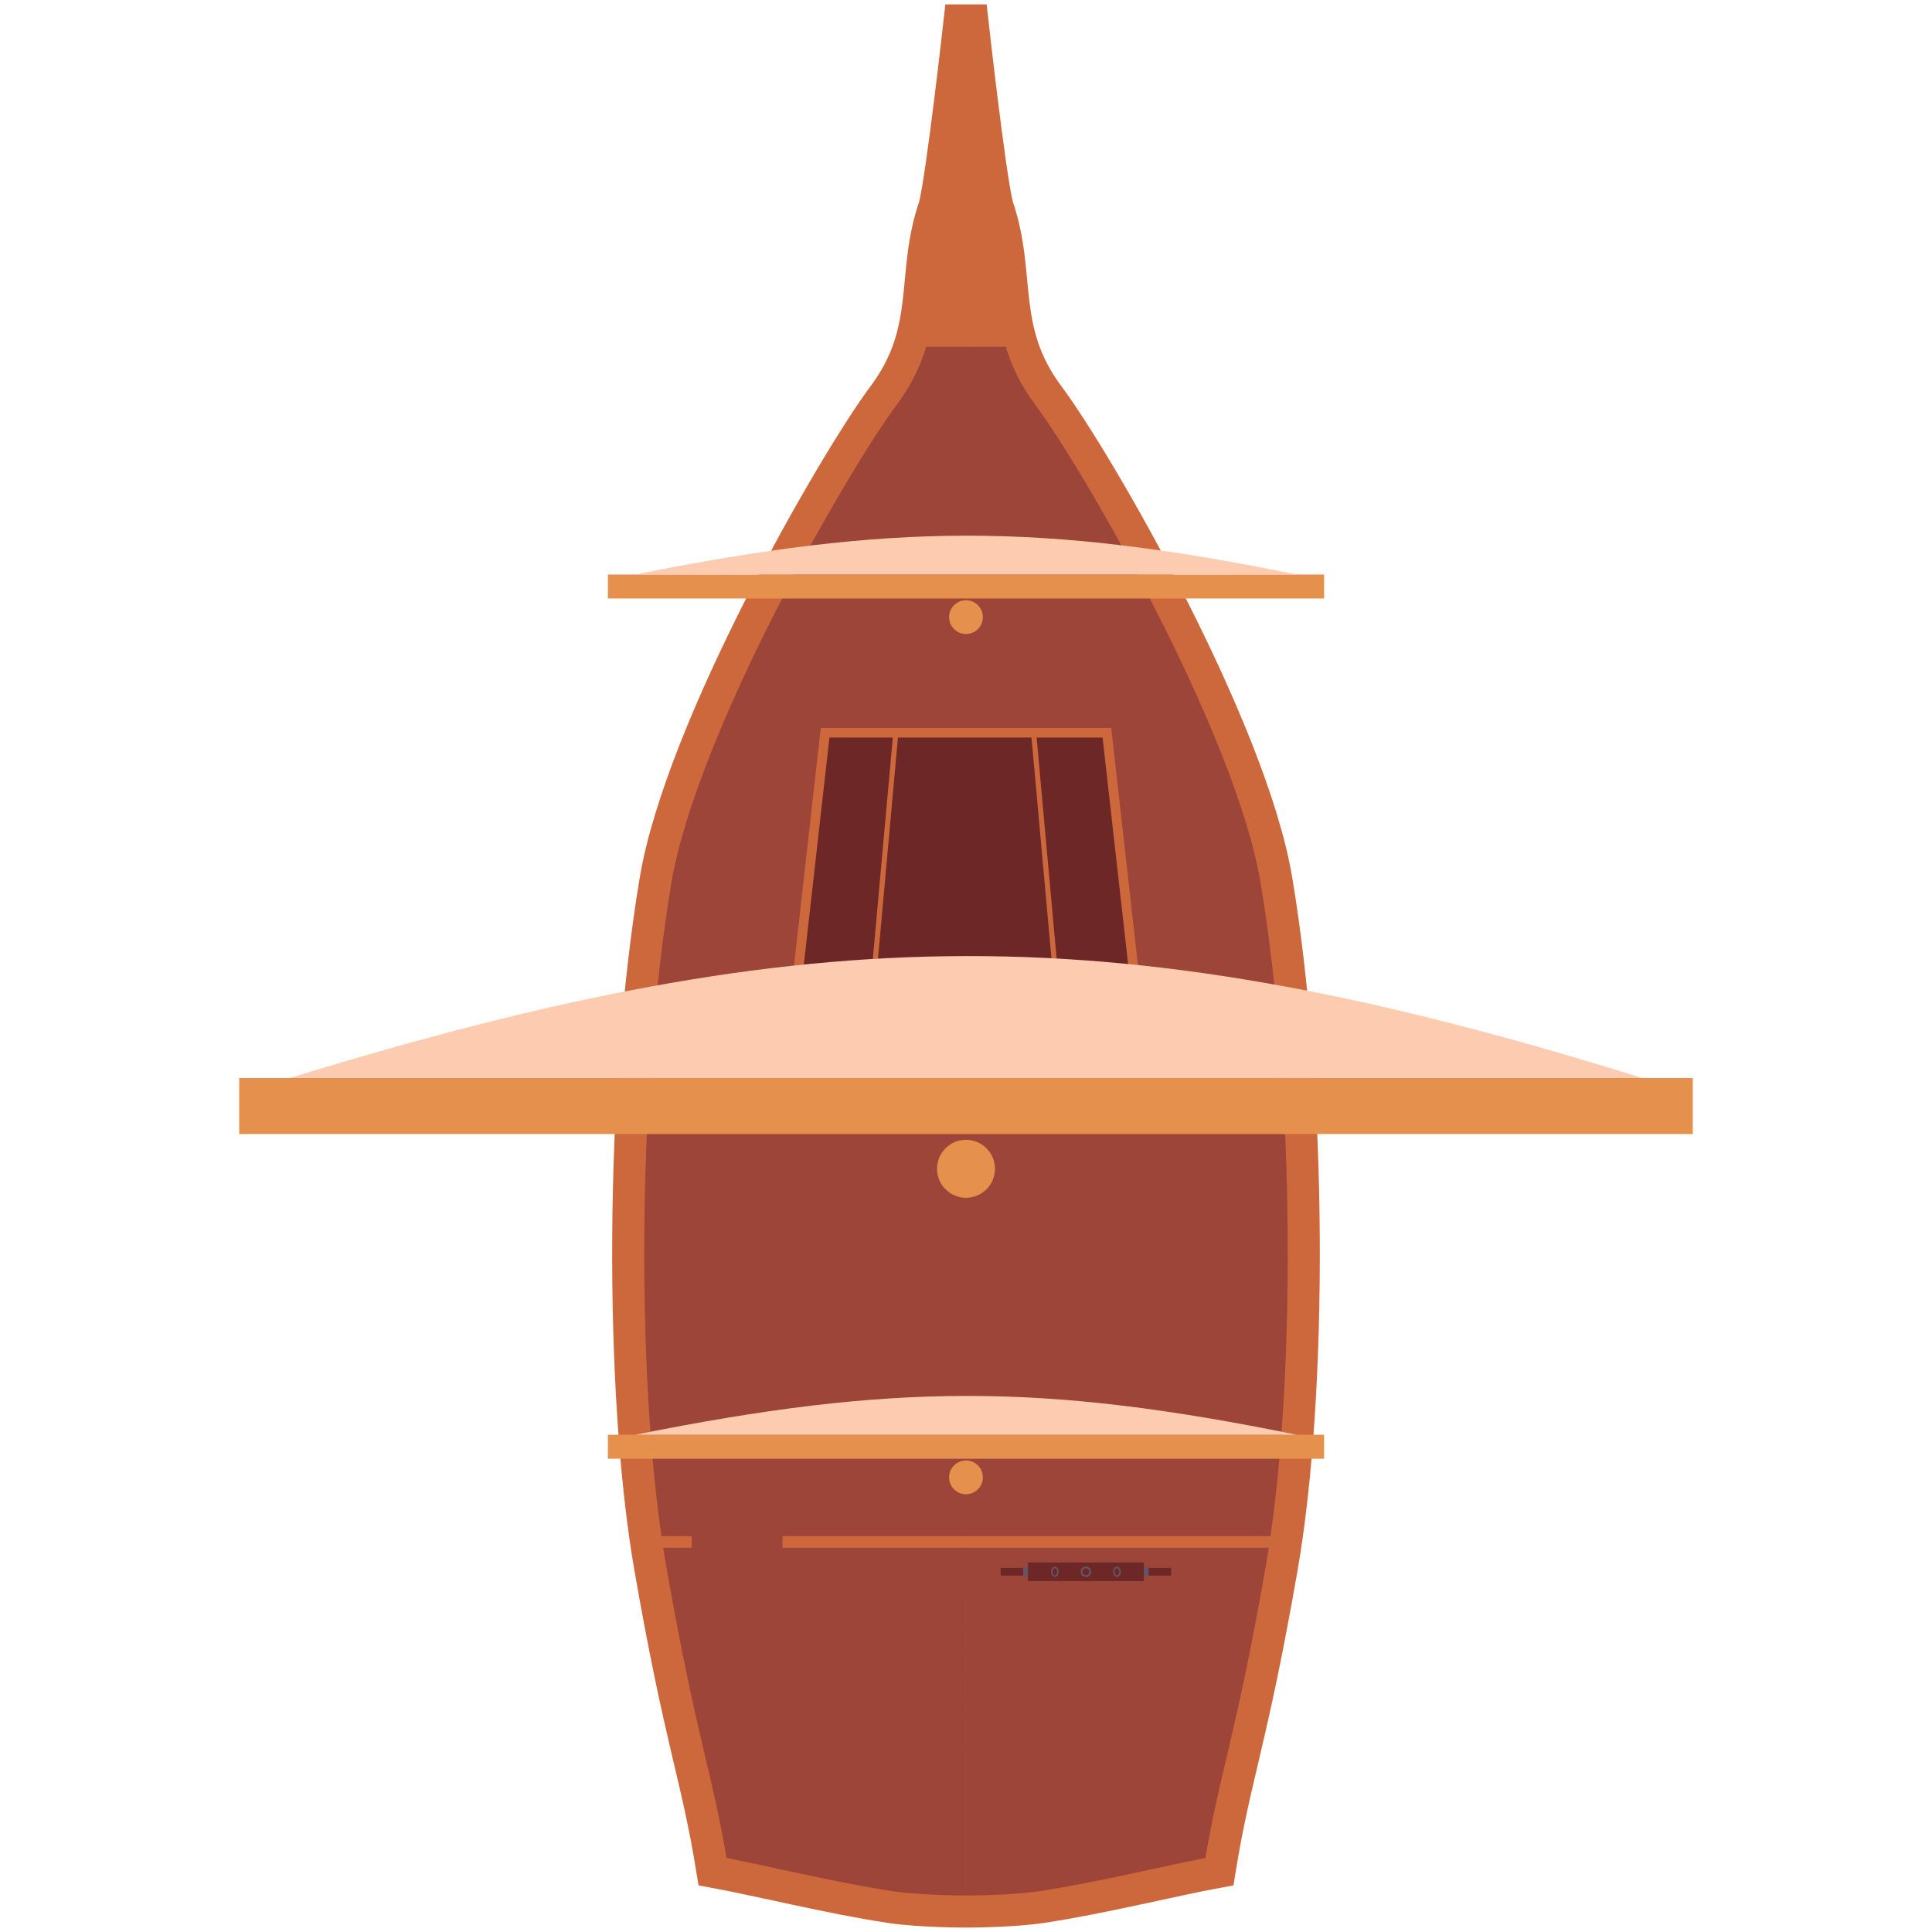 <?xml version="1.0" encoding="UTF-8" standalone="no"?>
<svg
   xmlns:osb="http://www.openswatchbook.org/uri/2009/osb"
   xmlns:dc="http://purl.org/dc/elements/1.1/"
   xmlns:cc="http://creativecommons.org/ns#"
   xmlns:rdf="http://www.w3.org/1999/02/22-rdf-syntax-ns#"
   xmlns:svg="http://www.w3.org/2000/svg"
   xmlns="http://www.w3.org/2000/svg"
   xmlns:sodipodi="http://sodipodi.sourceforge.net/DTD/sodipodi-0.dtd"
   xmlns:inkscape="http://www.inkscape.org/namespaces/inkscape"
   width="10cm"
   height="10cm"
   viewBox="0 0 100 100"
   version="1.1"
   id="svg8"
   inkscape:version="1.0.2-2 (e86c870879, 2021-01-15)"
   sodipodi:docname="ship.svg"
   inkscape:export-filename="C:\Programmieren\UnityWorkspace\LDJAM48\Assets\Ship\sail-back.png"
   inkscape:export-xdpi="65.019997"
   inkscape:export-ydpi="65.019997">
  <defs
     id="defs2">
    <linearGradient
       id="linearGradient2902"
       osb:paint="solid">
      <stop
         style="stop-color:#6e2727;stop-opacity:1;"
         offset="0"
         id="stop2900" />
    </linearGradient>
    <inkscape:path-effect
       effect="mirror_symmetry"
       start_point="50,7.086"
       end_point="50,93.57"
       center_point="48.228,50.328"
       id="path-effect2107"
       is_visible="true"
       lpeversion="1"
       mode="free"
       discard_orig_path="false"
       fuse_paths="false"
       oposite_fuse="false"
       split_items="false" />
    <inkscape:path-effect
       effect="mirror_symmetry"
       start_point="17.792,37.627"
       end_point="17.792,50"
       center_point="17.792,43.814"
       id="path-effect878"
       is_visible="true"
       lpeversion="1"
       mode="horizontal"
       discard_orig_path="false"
       fuse_paths="false"
       oposite_fuse="false"
       split_items="false" />
    <inkscape:path-effect
       effect="mirror_symmetry"
       start_point="0,50"
       end_point="100,50"
       center_point="47.474,52.152"
       id="path-effect875"
       is_visible="true"
       lpeversion="1"
       mode="horizontal"
       discard_orig_path="false"
       fuse_paths="false"
       oposite_fuse="false"
       split_items="false" />
    <inkscape:path-effect
       effect="clone_original"
       id="path-effect850"
       is_visible="true"
       lpeversion="1"
       linkeditem=""
       method="d"
       attributes=""
       css_properties=""
       allow_transforms="true" />
    <inkscape:path-effect
       effect="clone_original"
       id="path-effect876"
       is_visible="true"
       lpeversion="1"
       linkeditem=""
       method="d"
       attributes=""
       css_properties=""
       allow_transforms="true" />
    <inkscape:path-effect
       effect="mirror_symmetry"
       start_point="110.794,48.518"
       end_point="110.794,50"
       center_point="110.794,49.259"
       id="path-effect871"
       is_visible="true"
       lpeversion="1"
       mode="horizontal"
       discard_orig_path="false"
       fuse_paths="false"
       oposite_fuse="false"
       split_items="false" />
    <inkscape:path-effect
       effect="mirror_symmetry"
       start_point="0,50"
       end_point="100,50"
       center_point="47.474,52.152"
       id="path-effect838"
       is_visible="true"
       lpeversion="1"
       mode="horizontal"
       discard_orig_path="false"
       fuse_paths="false"
       oposite_fuse="false"
       split_items="false" />
  </defs>
  <sodipodi:namedview
     id="base"
     pagecolor="#ffffff"
     bordercolor="#666666"
     borderopacity="1.0"
     inkscape:pageopacity="0"
     inkscape:pageshadow="2"
     inkscape:zoom="1.6428704"
     inkscape:cx="186.41421"
     inkscape:cy="184.66126"
     inkscape:document-units="cm"
     inkscape:current-layer="svg8"
     inkscape:document-rotation="0"
     showgrid="false"
     inkscape:pagecheckerboard="false"
     units="cm"
     inkscape:object-paths="true"
     inkscape:snap-intersection-paths="false"
     inkscape:snap-bbox="false"
     inkscape:snap-object-midpoints="true"
     showguides="true"
     inkscape:guide-bbox="true"
     inkscape:showpageshadow="false"
     inkscape:window-width="1920"
     inkscape:window-height="1027"
     inkscape:window-x="-8"
     inkscape:window-y="-8"
     inkscape:window-maximized="1">
    <inkscape:grid
       type="xygrid"
       id="grid2109" />
    <sodipodi:guide
       position="50,20.569"
       orientation="-1,0"
       id="guide3014"
       inkscape:label=""
       inkscape:locked="false"
       inkscape:color="rgb(0,0,255)" />
  </sodipodi:namedview>
  <path
     style="display:inline;fill:#9e4539;fill-opacity:1;fill-rule:evenodd;stroke:#cd683d;stroke-width:1.66;stroke-linecap:butt;stroke-linejoin:miter;stroke-miterlimit:4;stroke-dasharray:none;stroke-opacity:1"
     d="m 50,1.058 h -0.327 c 0,0 -0.891,7.964 -1.293,9.595 -1.239,3.561 -0.086,6.392 -2.647,9.824 -2.561,3.431 -10.476,17.166 -11.801,25.082 -1.83,10.937 -1.85,26.562 -0.273,35.61 1.589,9.118 2.402,10.628 3.223,15.706 2.402,0.441 6.104,1.368 9.19,1.833 1.564,0.236 3.927,0.233 3.927,0.233 m 6e-6,-97.883 h 0.327 c 0,0 0.891,7.964 1.293,9.595 1.239,3.561 0.086,6.392 2.647,9.824 2.561,3.431 10.476,17.166 11.801,25.082 1.83,10.937 1.85,26.562 0.273,35.61 -1.589,9.118 -2.402,10.628 -3.223,15.706 -2.402,0.441 -6.104,1.368 -9.19,1.833 -1.564,0.236 -3.927,0.233 -3.927,0.233"
     id="path2105"
     sodipodi:nodetypes="ccczsscsc"
     inkscape:path-effect="#path-effect2107"
     inkscape:original-d="m 49.999997,1.0583333 h -0.327126 c 0,0 -0.890644,7.9644744 -1.292594,9.5951117 -1.239237,3.560639 -0.08575,6.392437 -2.64678,9.823693 -2.561033,3.431256 -10.476451,17.165993 -11.80099,25.082142 -1.829997,10.937037 -1.849711,26.562039 -0.27318,35.609626 1.588772,9.117848 2.40235,10.627572 3.223295,15.70639 2.402001,0.441101 6.104387,1.367819 9.190173,1.833016 1.564127,0.235795 3.927202,0.23335 3.927202,0.23335" />
  <rect
     style="display:inline;fill:#e6904e;fill-opacity:1;stroke-width:1.86;stroke-linecap:round"
     id="rect848"
     width="75.238"
     height="2.899"
     x="12.381"
     y="55.798" />
  <circle
     style="display:inline;fill:#e6904e;fill-opacity:1;stroke-width:2.224;stroke-linecap:round"
     id="path853"
     cx="50"
     cy="60.496"
     r="1.5" />
  <path
     style="display:inline;fill:#cd683d;fill-opacity:1;fill-rule:evenodd;stroke:none;stroke-width:0.265px;stroke-linecap:butt;stroke-linejoin:miter;stroke-opacity:1"
     d="M 47.07,17.95 49.673,1.058 h 0.654 l 2.573,16.892 z"
     id="path855"
     sodipodi:nodetypes="ccccc" />
  <rect
     style="display:inline;fill:#e6904e;fill-opacity:1;stroke-width:0.854;stroke-linecap:round"
     id="rect848-0"
     width="37.07"
     height="1.241"
     x="31.465"
     y="29.737" />
  <circle
     style="display:inline;fill:#e6904e;fill-opacity:1;stroke-width:1.295;stroke-linecap:round"
     id="path853-1"
     cx="49.999"
     cy="31.942"
     r="0.874" />
  <rect
     style="display:inline;fill:#e6904e;fill-opacity:1;stroke-width:0.854;stroke-linecap:round"
     id="rect848-0-5"
     width="37.07"
     height="1.241"
     x="31.465"
     y="74.263" />
  <circle
     style="display:inline;fill:#e6904e;fill-opacity:1;stroke-width:1.295;stroke-linecap:round"
     id="path853-1-4"
     cx="49.999"
     cy="76.468"
     r="0.874" />
  <path
     id="rect920"
     style="display:inline;fill:#6e2727;fill-opacity:1;fill-rule:nonzero;stroke:#cd683d;stroke-width:0.5;stroke-linecap:round;stroke-miterlimit:4;stroke-dasharray:none;stroke-opacity:1"
     d="m 42.708,37.927 h 14.584 l 1.708,15.139 h -18 z"
     sodipodi:nodetypes="ccccc" />
  <path
     style="display:inline;fill:none;fill-rule:evenodd;stroke:#cd683d;stroke-width:0.265px;stroke-linecap:butt;stroke-linejoin:miter;stroke-opacity:1"
     d="M 45,53.066 46.367,37.927"
     id="path2990" />
  <path
     style="display:inline;fill:none;fill-rule:evenodd;stroke:#cd683d;stroke-width:0.265px;stroke-linecap:butt;stroke-linejoin:miter;stroke-opacity:1"
     d="m 54.87,53.066 -1.37,-15.139"
     id="path2990-1" />
  <rect
     style="display:inline;fill:#6e2727;fill-opacity:1;fill-rule:nonzero;stroke:none;stroke-width:0.474;stroke-linecap:round;stroke-miterlimit:4;stroke-dasharray:none;stroke-opacity:1"
     id="rect3012"
     width="6"
     height="0.966"
     x="53.206"
     y="80.87" />
  <path
     style="display:inline;fill:none;fill-rule:evenodd;stroke:#cd683d;stroke-width:0.598;stroke-linecap:butt;stroke-linejoin:miter;stroke-miterlimit:4;stroke-dasharray:none;stroke-opacity:1"
     d="M 40.502,79.81 H 66.558"
     id="path3016" />
  <path
     style="display:inline;fill:none;fill-rule:evenodd;stroke:#cd683d;stroke-width:0.598;stroke-linecap:butt;stroke-linejoin:miter;stroke-miterlimit:4;stroke-dasharray:none;stroke-opacity:1"
     d="m 33.623,79.81 h 2.181"
     id="path3016-2"
     sodipodi:nodetypes="cc" />
  <rect
     style="display:inline;fill:#6e2727;fill-opacity:1;fill-rule:nonzero;stroke:none;stroke-width:0.21;stroke-linecap:round;stroke-miterlimit:4;stroke-dasharray:none;stroke-opacity:1"
     id="rect3012-5"
     width="8.819"
     height="0.397"
     x="51.797"
     y="81.154" />
  <rect
     style="display:inline;fill:#625565;fill-opacity:1;fill-rule:nonzero;stroke:none;stroke-width:0.297;stroke-linecap:round;stroke-miterlimit:4;stroke-dasharray:none;stroke-opacity:1"
     id="rect3069"
     width="0.245"
     height="0.475"
     x="52.961"
     y="81.114" />
  <rect
     style="display:inline;fill:#625565;fill-opacity:1;fill-rule:nonzero;stroke:none;stroke-width:0.298;stroke-linecap:round;stroke-miterlimit:4;stroke-dasharray:none;stroke-opacity:1"
     id="rect3069-6"
     width="0.245"
     height="0.479"
     x="59.206"
     y="81.113" />
  <circle
     style="display:inline;fill:none;fill-opacity:1;fill-rule:nonzero;stroke:#625565;stroke-width:0.095;stroke-linecap:round;stroke-miterlimit:4;stroke-dasharray:none;stroke-opacity:1"
     id="path3093"
     cx="56.206"
     cy="81.353"
     r="0.225" />
  <ellipse
     style="display:inline;fill:none;fill-opacity:1;fill-rule:nonzero;stroke:#625565;stroke-width:0.08;stroke-linecap:round;stroke-miterlimit:4;stroke-dasharray:none;stroke-opacity:1"
     id="path3093-2"
     cx="54.599"
     cy="81.353"
     rx="0.16"
     ry="0.225" />
  <ellipse
     style="display:inline;fill:none;fill-opacity:1;fill-rule:nonzero;stroke:#625565;stroke-width:0.08;stroke-linecap:round;stroke-miterlimit:4;stroke-dasharray:none;stroke-opacity:1"
     id="path3093-9"
     cx="57.814"
     cy="81.353"
     rx="0.16"
     ry="0.225" />
  <g
     inkscape:groupmode="layer"
     id="layer1"
     inkscape:label="Sails"
     style="display:inline">
    <path
       id="rect850-7-3"
       style="display:inline;fill:#fdcbb0;fill-opacity:1;stroke-width:0.892;stroke-linecap:round"
       d="M 67.124,74.263 H 32.876 c 13.312,-2.666 20.995,-2.695 34.247,0 z"
       sodipodi:nodetypes="ccc" />
    <path
       id="rect850-7"
       style="display:inline;fill:#fdcbb0;fill-opacity:1;stroke-width:0.892;stroke-linecap:round"
       d="M 67.124,29.737 H 32.876 c 13.312,-2.666 20.995,-2.695 34.247,0 z"
       sodipodi:nodetypes="ccc" />
    <path
       id="rect850"
       style="display:inline;fill:#fdcbb0;fill-opacity:1;stroke-width:2.26;stroke-linecap:round"
       d="m 85,55.798 h -70 c 27.209,-8.369 42.913,-8.462 70,0 z"
       sodipodi:nodetypes="ccc" />
  </g>
</svg>
